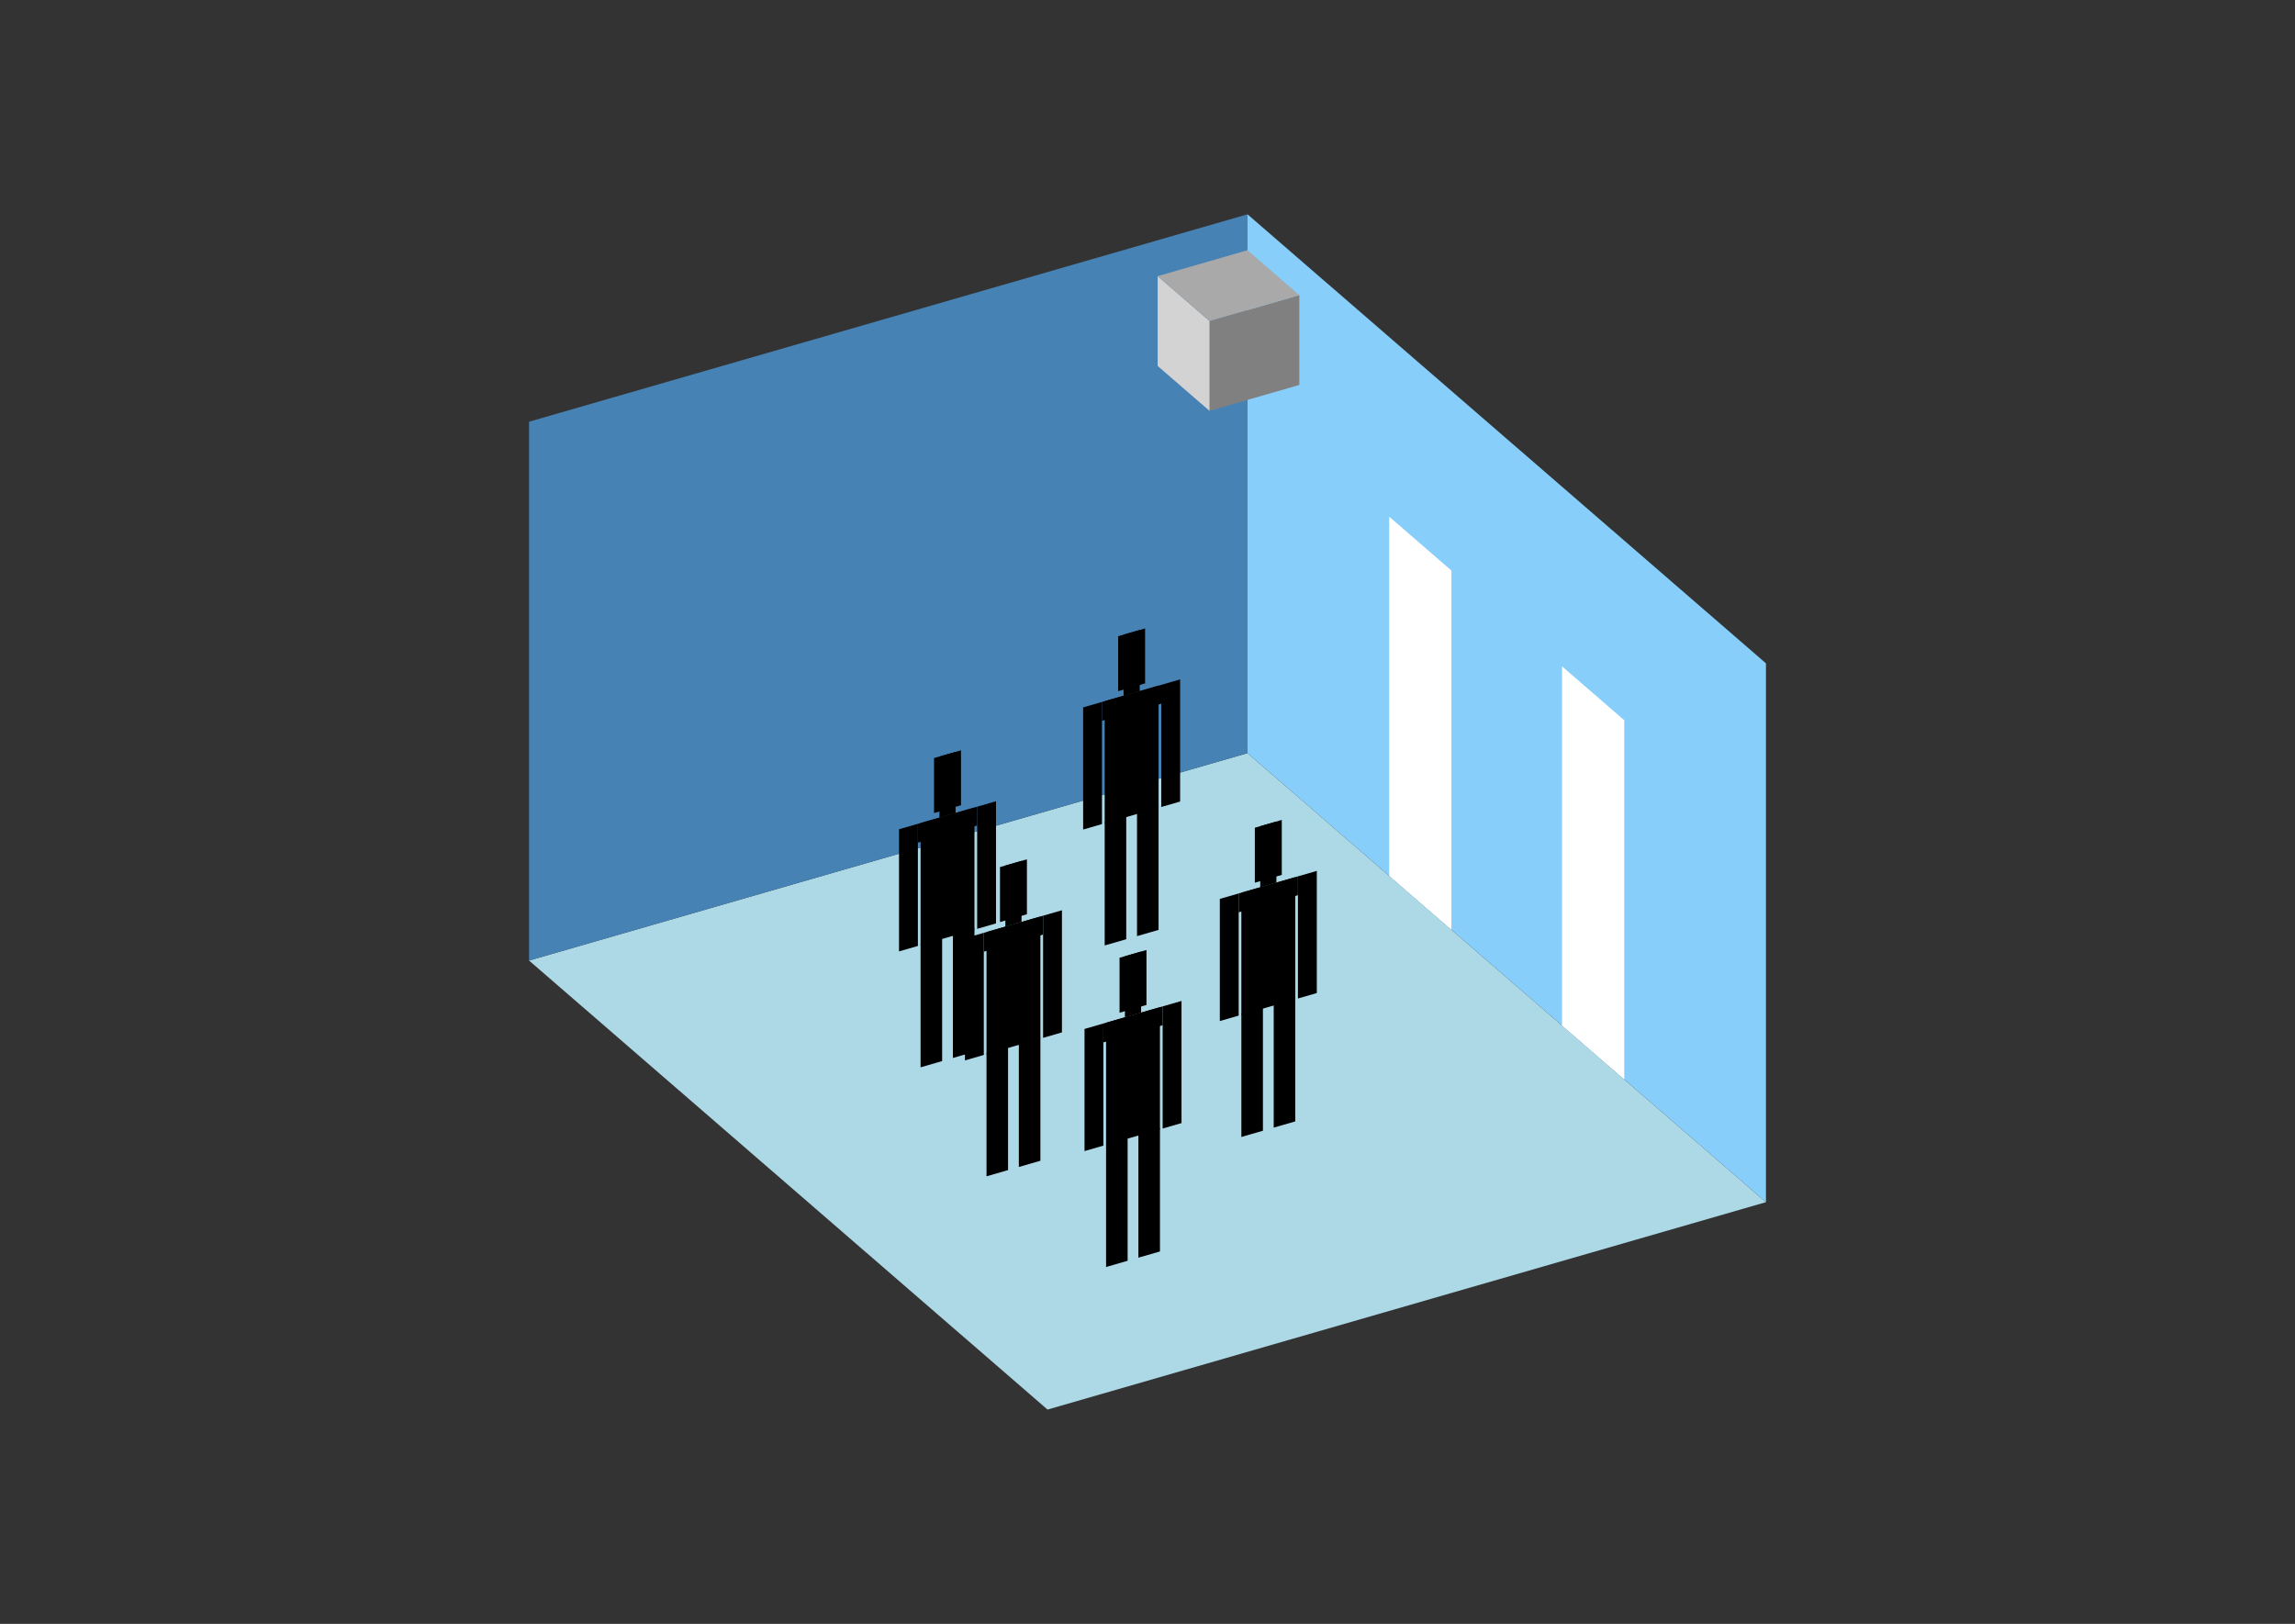 <?xml version="1.0" encoding="UTF-8"?>
<svg
  xmlns="http://www.w3.org/2000/svg"
  width="848"
  height="600"
  style="background-color:white"
>
  <rect width="100%" height="100%" fill="#333333" stroke="none"/>
  <polygon fill="lightblue" points="387.06,520.817 195.483,354.907 460.94,278.276 652.517,444.186" />
  <polygon fill="steelblue" points="195.483,354.907 195.483,155.814 460.94,79.183 460.94,278.276" />
  <polygon fill="lightskyblue" points="652.517,444.186 652.517,245.093 460.94,79.183 460.94,278.276" />
  <polygon fill="white" points="536.294,343.534 536.294,210.805 513.304,190.896 513.304,323.625" />
  <polygon fill="white" points="600.153,398.838 600.153,266.109 577.164,246.2 577.164,378.928" />
  <polygon fill="grey" points="446.916,151.808 446.916,118.625 480.098,109.047 480.098,142.229" />
  <polygon fill="lightgrey" points="446.916,151.808 446.916,118.625 427.758,102.034 427.758,135.216" />
  <polygon fill="darkgrey" points="446.916,118.625 427.758,102.034 460.94,92.455 480.098,109.047" />
  <polygon fill="hsl(360.0,50.0%,70.716%)" points="408.181,349.329 408.181,303.75 416.144,301.451 416.144,347.03" />
  <polygon fill="hsl(360.0,50.0%,70.716%)" points="428.09,343.581 428.09,298.002 420.126,300.301 420.126,345.88" />
  <polygon fill="hsl(360.0,50.0%,70.716%)" points="400.217,306.5 400.217,261.372 407.185,259.361 407.185,304.488" />
  <polygon fill="hsl(360.0,50.0%,70.716%)" points="429.085,298.166 429.085,253.039 436.054,251.027 436.054,296.155" />
  <polygon fill="hsl(360.0,50.0%,70.716%)" points="407.185,266.329 407.185,259.361 429.085,253.039 429.085,260.007" />
  <polygon fill="hsl(360.0,50.0%,70.716%)" points="408.181,304.201 408.181,259.073 428.09,253.326 428.09,298.454" />
  <polygon fill="hsl(360.0,50.0%,70.716%)" points="413.158,255.38 413.158,235.072 423.112,232.199 423.112,252.506" />
  <polygon fill="hsl(360.0,50.0%,70.716%)" points="415.149,257.062 415.149,234.498 421.122,232.774 421.122,255.337" />
  <polygon fill="hsl(360.0,50.0%,64.978%)" points="340.153,394.353 340.153,348.774 348.117,346.475 348.117,392.054" />
  <polygon fill="hsl(360.0,50.0%,64.978%)" points="360.062,388.606 360.062,343.027 352.098,345.326 352.098,390.905" />
  <polygon fill="hsl(360.0,50.0%,64.978%)" points="332.189,351.524 332.189,306.397 339.157,304.385 339.157,349.513" />
  <polygon fill="hsl(360.0,50.0%,64.978%)" points="361.058,343.191 361.058,298.063 368.026,296.051 368.026,341.179" />
  <polygon fill="hsl(360.0,50.0%,64.978%)" points="339.157,311.353 339.157,304.385 361.058,298.063 361.058,305.031" />
  <polygon fill="hsl(360.0,50.0%,64.978%)" points="340.153,349.225 340.153,304.098 360.062,298.35 360.062,343.478" />
  <polygon fill="hsl(360.0,50.0%,64.978%)" points="345.13,300.405 345.13,280.097 355.085,277.223 355.085,297.531" />
  <polygon fill="hsl(360.0,50.0%,64.978%)" points="347.121,302.086 347.121,279.522 353.094,277.798 353.094,300.362" />
  <polygon fill="hsl(360.0,50.0%,54.285%)" points="364.515,434.631 364.515,389.052 372.478,386.753 372.478,432.332" />
  <polygon fill="hsl(360.0,50.0%,54.285%)" points="384.424,428.883 384.424,383.304 376.46,385.603 376.46,431.182" />
  <polygon fill="hsl(360.0,50.0%,54.285%)" points="356.551,391.802 356.551,346.674 363.519,344.663 363.519,389.79" />
  <polygon fill="hsl(360.0,50.0%,54.285%)" points="385.419,383.468 385.419,338.34 392.388,336.329 392.388,381.457" />
  <polygon fill="hsl(360.0,50.0%,54.285%)" points="363.519,351.631 363.519,344.663 385.419,338.34 385.419,345.309" />
  <polygon fill="hsl(360.0,50.0%,54.285%)" points="364.515,389.503 364.515,344.375 384.424,338.628 384.424,383.756" />
  <polygon fill="hsl(360.0,50.0%,54.285%)" points="369.492,340.682 369.492,320.374 379.447,317.501 379.447,337.808" />
  <polygon fill="hsl(360.0,50.0%,54.285%)" points="371.483,342.364 371.483,319.8 377.456,318.076 377.456,340.639" />
  <polygon fill="hsl(360.0,50.0%,51.427%)" points="458.686,420.089 458.686,374.51 466.65,372.211 466.65,417.79" />
  <polygon fill="hsl(360.0,50.0%,51.427%)" points="478.596,414.342 478.596,368.763 470.632,371.062 470.632,416.641" />
  <polygon fill="hsl(360.0,50.0%,51.427%)" points="450.723,377.261 450.723,332.133 457.691,330.121 457.691,375.249" />
  <polygon fill="hsl(360.0,50.0%,51.427%)" points="479.591,368.927 479.591,323.799 486.559,321.788 486.559,366.915" />
  <polygon fill="hsl(360.0,50.0%,51.427%)" points="457.691,337.089 457.691,330.121 479.591,323.799 479.591,330.767" />
  <polygon fill="hsl(360.0,50.0%,51.427%)" points="458.686,374.962 458.686,329.834 478.596,324.087 478.596,369.214" />
  <polygon fill="hsl(360.0,50.0%,51.427%)" points="463.664,326.141 463.664,305.833 473.618,302.959 473.618,323.267" />
  <polygon fill="hsl(360.0,50.0%,51.427%)" points="465.655,327.822 465.655,305.258 471.627,303.534 471.627,326.098" />
  <polygon fill="hsl(360.0,50.0%,43.829%)" points="408.693,468.136 408.693,422.557 416.657,420.258 416.657,465.837" />
  <polygon fill="hsl(360.0,50.0%,43.829%)" points="428.602,462.389 428.602,416.81 420.638,419.109 420.638,464.688" />
  <polygon fill="hsl(360.0,50.0%,43.829%)" points="400.729,425.307 400.729,380.179 407.697,378.168 407.697,423.296" />
  <polygon fill="hsl(360.0,50.0%,43.829%)" points="429.598,416.974 429.598,371.846 436.566,369.834 436.566,414.962" />
  <polygon fill="hsl(360.0,50.0%,43.829%)" points="407.697,385.136 407.697,378.168 429.598,371.846 429.598,378.814" />
  <polygon fill="hsl(360.0,50.0%,43.829%)" points="408.693,423.008 408.693,377.88 428.602,372.133 428.602,417.261" />
  <polygon fill="hsl(360.0,50.0%,43.829%)" points="413.67,374.187 413.67,353.88 423.625,351.006 423.625,371.314" />
  <polygon fill="hsl(360.0,50.0%,43.829%)" points="415.661,375.869 415.661,353.305 421.634,351.581 421.634,374.145" />
</svg>
